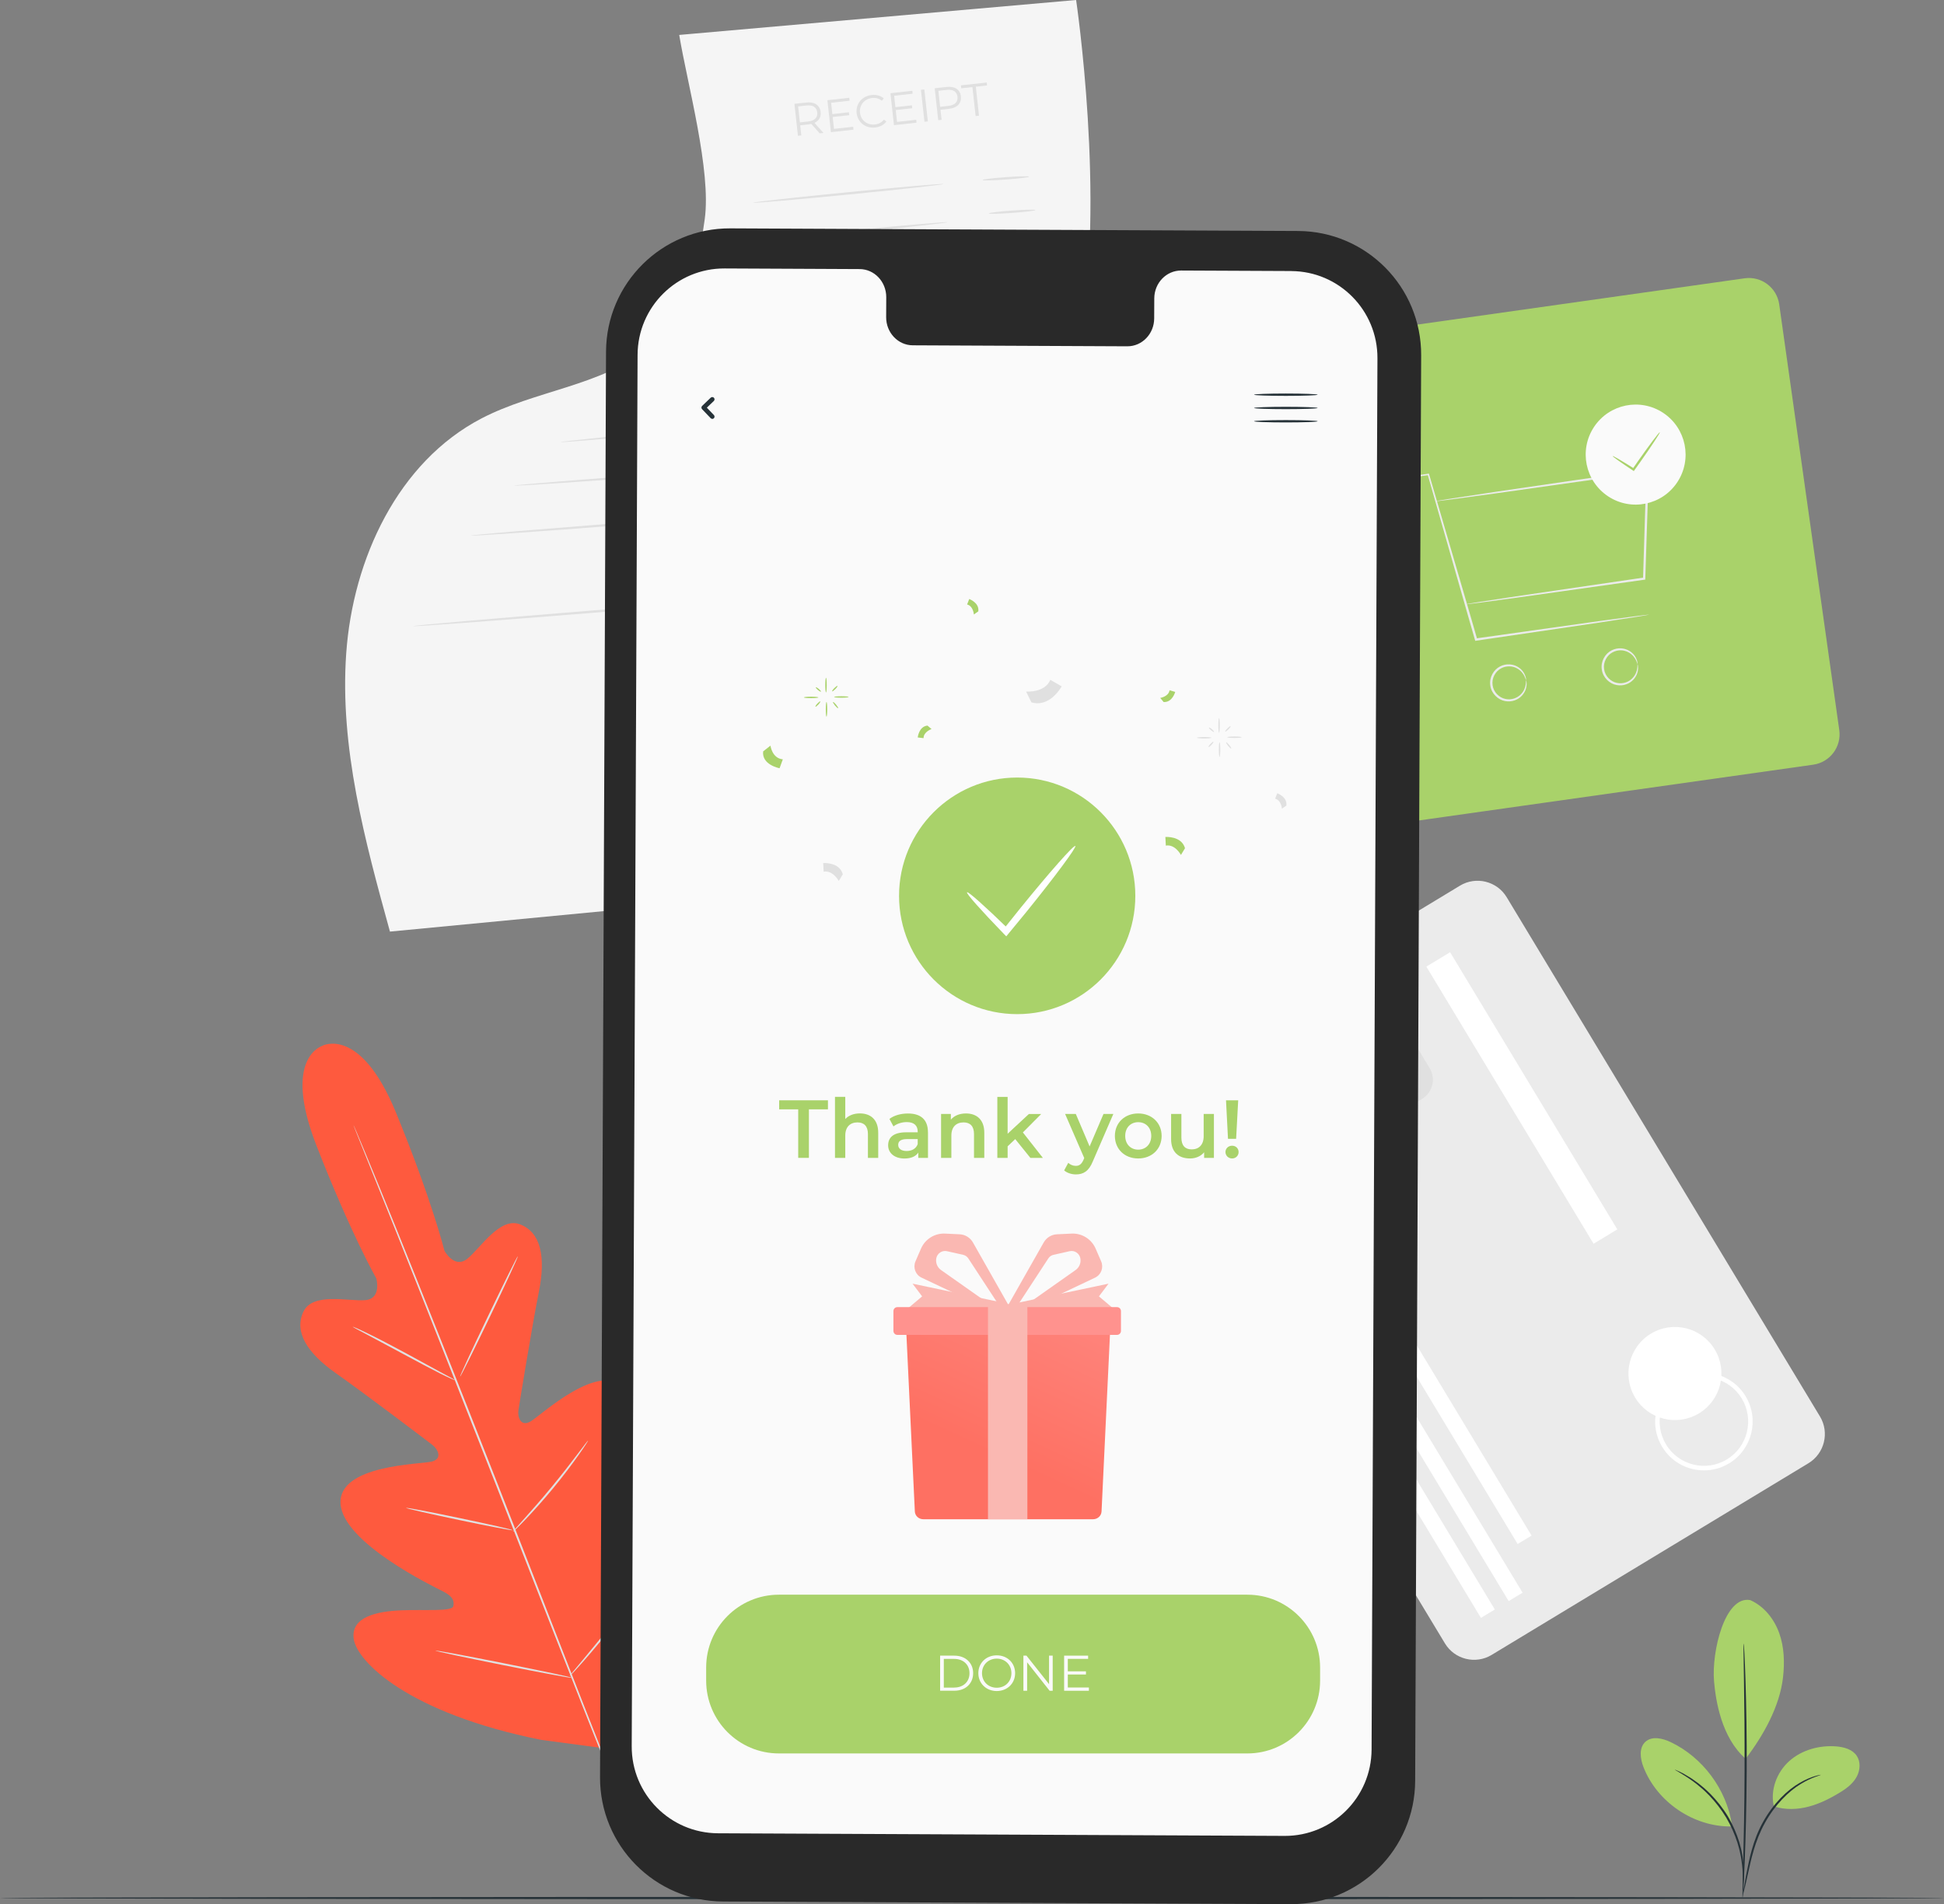 <svg width="541" height="530" viewBox="0 0 541 530" fill="none" xmlns="http://www.w3.org/2000/svg">
<rect x="0" y="0" width="541" height="530" fill="#808080" stroke="none"/>
<g clip-path="url(#clip0_14406_76791)">
<path d="M89.834 291.06C89.834 291.06 78.432 294.078 88.026 318.742C97.619 343.393 104.727 355.845 104.727 355.845C104.727 355.845 106.296 361.504 101.638 361.882C96.979 362.271 87.059 359.643 84.459 365.051C81.76 370.66 85.426 376.572 93.501 382.244C101.575 387.916 118.791 400.996 120.348 402.191C121.867 403.361 123.248 406.052 120.109 406.832C116.982 407.599 94.078 407.687 94.769 418.567C95.459 429.446 120.536 441.558 123.248 442.929C125.961 444.299 126.513 445.57 126.137 447.104C125.747 448.639 118.05 447.934 111.533 448.224C105.015 448.513 97.519 449.997 98.448 456.235C99.377 462.473 113.504 476.824 150.56 484.27L167.964 486.596L178.952 472.787C200.663 441.784 201.002 421.636 197.373 416.479C193.744 411.322 187.29 415.435 182.38 419.711C177.47 424 172.372 429.823 171.041 428.981C169.71 428.138 169.233 426.842 170.25 423.962C171.267 421.095 181.074 394.997 174.08 386.646C167.085 378.295 150.447 394.054 147.647 395.651C144.847 397.261 143.98 394.356 144.282 392.457C144.583 390.52 148.049 369.151 149.983 359.467C151.916 349.782 150.497 342.966 144.683 340.777C139.083 338.664 133.709 347.418 130.067 350.348C126.425 353.291 123.675 348.11 123.675 348.11C123.675 348.11 120.247 334.187 110.214 309.712C100.181 285.237 89.608 291.123 89.608 291.123" fill="#FE5A3E"/>
<path d="M168.455 490.797C161.159 472.787 148.715 440.577 137.89 412.97C127.066 385.376 117.246 360.398 110.039 342.362C106.435 333.357 103.509 326.075 101.475 321.006C100.47 318.503 99.692 316.541 99.152 315.195C98.9 314.541 98.7 314.038 98.561 313.674C98.436 313.334 98.373 313.145 98.373 313.145C98.373 313.145 98.461 313.309 98.612 313.648C98.762 314.001 98.976 314.504 99.252 315.145C99.817 316.491 100.621 318.428 101.676 320.918C103.773 325.936 106.749 333.206 110.39 342.211C117.686 360.221 127.568 385.174 138.38 412.769C149.204 440.375 161.586 472.611 168.794 490.646" fill="#E0E0E0"/>
<path d="M98.172 369.277C98.172 369.277 98.611 369.415 99.352 369.742C100.106 370.069 101.173 370.572 102.479 371.214C105.103 372.484 108.682 374.346 112.6 376.458C116.455 378.559 119.933 380.458 122.596 381.917C123.801 382.571 124.818 383.112 125.634 383.552C126.35 383.929 126.739 384.168 126.727 384.193C126.714 384.231 126.287 384.068 125.534 383.741C124.781 383.414 123.713 382.911 122.407 382.257C119.795 380.948 116.242 379.049 112.324 376.936C108.456 374.861 104.965 372.987 102.291 371.553C101.085 370.912 100.068 370.371 99.239 369.931C98.523 369.541 98.134 369.315 98.147 369.277H98.172Z" fill="#E0E0E0"/>
<path d="M128.033 383.187C127.895 383.124 131.386 375.566 135.831 366.309C140.276 357.052 143.981 349.594 144.119 349.657C144.257 349.72 140.766 357.278 136.321 366.535C131.876 375.792 128.171 383.25 128.033 383.187Z" fill="#E0E0E0"/>
<path d="M142.75 426.327C142.75 426.327 143.014 425.937 143.566 425.321C144.194 424.616 144.985 423.736 145.914 422.692C147.898 420.478 150.623 417.397 153.511 413.888C156.4 410.391 158.911 407.134 160.707 404.757C161.548 403.638 162.264 402.694 162.841 401.952C163.344 401.286 163.645 400.934 163.67 400.959C163.695 400.984 163.469 401.374 163.005 402.078C162.553 402.782 161.875 403.776 161.008 404.996C159.288 407.436 156.827 410.731 153.926 414.253C151.038 417.762 148.25 420.818 146.203 422.969C145.174 424.038 144.32 424.906 143.717 425.484C143.114 426.063 142.775 426.377 142.75 426.339V426.327Z" fill="#E0E0E0"/>
<path d="M112.964 419.699C112.964 419.699 113.391 419.711 114.157 419.837C115.024 420 116.103 420.189 117.359 420.415C120.059 420.931 123.788 421.673 127.895 422.541C132.001 423.396 135.718 424.214 138.392 424.817C139.636 425.119 140.703 425.371 141.557 425.572C142.298 425.761 142.712 425.887 142.699 425.924C142.687 425.962 142.273 425.912 141.507 425.786C140.64 425.622 139.56 425.434 138.304 425.207C135.605 424.692 131.875 423.95 127.769 423.082C123.663 422.227 119.946 421.409 117.271 420.805C116.028 420.504 114.961 420.252 114.107 420.051C113.366 419.862 112.952 419.736 112.964 419.699Z" fill="#E0E0E0"/>
<path d="M121.126 459.43C121.126 459.43 121.678 459.468 122.645 459.618C123.713 459.807 125.094 460.059 126.752 460.348C130.217 460.989 135.002 461.907 140.276 462.964C145.55 464.02 150.321 465.001 153.762 465.731C155.407 466.096 156.776 466.398 157.843 466.636C158.797 466.863 159.325 467.001 159.325 467.039C159.325 467.077 158.772 467.001 157.805 466.85C156.738 466.662 155.357 466.41 153.699 466.121C150.233 465.479 145.449 464.561 140.175 463.505C134.901 462.448 130.129 461.467 126.689 460.738C125.044 460.373 123.675 460.071 122.608 459.832C121.653 459.606 121.126 459.468 121.126 459.43Z" fill="#E0E0E0"/>
<path d="M158.459 466.599C158.459 466.599 158.785 466.108 159.463 465.291C160.204 464.398 161.171 463.253 162.326 461.857C164.737 458.952 168.065 454.927 171.594 450.387C175.135 445.846 178.236 441.646 180.459 438.602C181.526 437.13 182.418 435.923 183.096 434.992C183.724 434.137 184.088 433.684 184.113 433.697C184.138 433.722 183.837 434.225 183.272 435.106C182.694 435.999 181.853 437.269 180.773 438.828C178.626 441.948 175.574 446.186 172.021 450.726C168.479 455.279 165.102 459.279 162.615 462.121C161.372 463.542 160.342 464.674 159.614 465.442C158.898 466.209 158.484 466.624 158.446 466.599H158.459Z" fill="#E0E0E0"/>
<path d="M318.134 299.87L406.298 246.518C410.769 243.812 416.597 245.252 419.298 249.73L506.482 394.259C509.184 398.737 507.746 404.574 503.275 407.28L415.111 460.632C410.64 463.338 404.812 461.898 402.111 457.42L314.927 312.891C312.225 308.413 313.663 302.576 318.134 299.87Z" fill="#EBEBEB"/>
<path d="M472.815 393.4C466.699 397.098 458.738 395.135 455.046 389.01C451.355 382.885 453.314 374.911 459.429 371.214C465.544 367.516 473.505 369.478 477.197 375.603C480.889 381.728 478.93 389.702 472.815 393.4Z" fill="white"/>
<path d="M474.208 409.272C473.116 409.272 472.023 409.134 470.931 408.87C467.415 408.002 464.439 405.813 462.568 402.707C458.7 396.293 460.76 387.916 467.164 384.042C473.568 380.169 481.931 382.231 485.799 388.646C489.666 395.06 487.607 403.436 481.203 407.31C479.055 408.606 476.657 409.272 474.208 409.272ZM474.158 383.338C471.936 383.338 469.763 383.942 467.817 385.124C465.004 386.822 463.02 389.526 462.229 392.721C461.438 395.915 461.94 399.236 463.648 402.053C467.164 407.876 474.748 409.75 480.562 406.228C486.376 402.707 488.247 395.11 484.731 389.287C483.036 386.47 480.336 384.483 477.147 383.69C476.155 383.451 475.163 383.326 474.171 383.326L474.158 383.338Z" fill="white"/>
<path d="M356.272 296.355L347.369 301.75L346.816 300.832L354.916 295.94L353.648 293.839L354.464 293.349L356.285 296.367L356.272 296.355Z" fill="white"/>
<path d="M353.71 310.429L352.894 310.919L349.114 304.656L349.767 304.266L355.631 305.775C357.226 306.178 357.942 306.014 358.557 305.637C359.587 305.008 359.788 303.901 358.959 302.543C358.331 301.499 357.528 300.883 356.498 300.706L356.661 299.713C357.892 299.902 359.022 300.744 359.838 302.103C360.931 303.914 360.705 305.612 359.21 306.517C358.356 307.033 357.44 307.234 355.544 306.743L350.734 305.511L353.698 310.416L353.71 310.429Z" fill="white"/>
<path d="M360.905 318.906L359.825 317.12L357.489 318.541L356.937 317.623L359.285 316.201L356.246 311.171L356.912 310.768L365.664 311.925L366.279 312.944L357.778 311.862L360.114 315.736L362.173 314.491L362.713 315.384L360.654 316.629L361.734 318.415L360.917 318.906H360.905Z" fill="white"/>
<path d="M369.156 332.589L368.076 330.803L365.74 332.225L365.188 331.307L367.536 329.885L364.497 324.855L365.163 324.452L373.915 325.609L374.53 326.628L366.029 325.546L368.365 329.42L370.424 328.175L370.964 329.068L368.905 330.313L369.985 332.099L369.168 332.589H369.156Z" fill="white"/>
<path d="M374.141 340.211C372.621 341.129 370.801 340.79 369.482 338.601C368.703 337.318 368.415 335.822 368.703 334.715H369.695C369.444 335.658 369.62 336.941 370.323 338.086C371.24 339.608 372.458 339.96 373.538 339.306C374.681 338.614 374.969 337.469 373.601 335.193L372.458 333.294L377.205 331.042L380.156 335.922L379.339 336.413L376.878 332.338L373.852 333.747L374.543 334.891C376.162 337.583 375.723 339.243 374.141 340.199V340.211Z" fill="white"/>
<path d="M379.503 349.015C377.833 350.021 375.974 349.355 374.932 347.619C373.5 345.255 374.367 342.966 377.18 341.268C380.206 339.431 382.78 340.136 384.249 342.563C384.739 343.368 385.053 344.198 385.04 344.965L384.073 345.041C384.099 344.399 383.847 343.72 383.446 343.054C382.29 341.129 380.306 340.639 377.883 342.098C377.682 342.224 377.431 342.387 377.18 342.576C378.423 342.425 379.603 343.142 380.356 344.374C381.424 346.148 381.122 348.009 379.503 349.003V349.015ZM378.925 348.122C380.093 347.418 380.319 346.097 379.49 344.714C378.674 343.355 377.267 342.928 376.162 343.594C375.183 344.186 374.743 345.569 375.673 347.103C376.451 348.386 377.732 348.827 378.925 348.11V348.122Z" fill="white"/>
<path d="M386.76 361.29C385.266 362.196 383.471 361.806 382.177 359.643C381.399 358.36 381.097 356.851 381.386 355.744H382.378C382.127 356.687 382.315 357.983 383.018 359.14C383.91 360.624 385.09 361.014 386.195 360.347C387.263 359.706 387.514 358.523 386.509 356.863L386.12 356.222L386.798 355.819L391.382 356.423L388.632 351.858L389.448 351.367L392.913 357.102L392.261 357.492L387.564 356.888C388.619 358.863 388.192 360.423 386.76 361.29Z" fill="white"/>
<path d="M380.597 371.822L376.728 374.163L419.852 445.652L423.721 443.311L380.597 371.822Z" fill="white"/>
<path d="M383.096 355.933L379.227 358.274L422.351 429.763L426.22 427.422L383.096 355.933Z" fill="white"/>
<path d="M393.882 411.321L390.013 413.662L412.13 450.327L415.999 447.986L393.882 411.321Z" fill="white"/>
<path d="M386.21 277.988L397.86 297.301C399.639 300.25 398.695 304.084 395.75 305.866L384.046 312.949C381.101 314.731 377.273 313.785 375.494 310.835L363.844 291.523C362.065 288.574 363.009 284.74 365.954 282.958L377.658 275.875C380.603 274.093 384.431 275.039 386.21 277.988Z" fill="#E0E0E0"/>
<path d="M366.795 282.432L368.226 281.564L377.544 297.009C378.624 298.795 380.947 299.361 382.717 298.292C384.5 297.21 385.078 294.858 383.998 293.11L374.681 277.665L376.112 276.797L385.43 292.242C386.987 294.82 386.158 298.178 383.584 299.738C381.009 301.298 377.657 300.468 376.1 297.889L366.782 282.444L366.795 282.432Z" fill="#EBEBEB"/>
<path d="M383.893 298.563L382.452 299.433L388.839 310.042L390.28 309.172L383.893 298.563Z" fill="#EBEBEB"/>
<path d="M450.088 342.188L403.555 265.047L396.945 269.047L443.479 346.188L450.088 342.188Z" fill="white"/>
<path d="M189.023 9.722C191.233 23.154 198.001 47.554 196.117 61.037C194.234 74.519 190.843 88.769 180.132 97.146C166.935 107.472 148.852 108.729 133.997 116.464C110.716 128.601 98.209 155.604 96.351 181.815C94.492 208.038 101.537 233.972 108.519 259.303L239.05 246.801C239.05 246.801 227.523 195.21 235.208 178.557C242.905 161.905 292.255 136.814 300.43 94.266C307.788 55.968 299.475 0 299.475 0L189.01 9.722H189.023Z" fill="#F5F5F5"/>
<path d="M228.126 37.128L225.777 34.499C225.551 34.549 225.325 34.587 225.074 34.612L222.688 34.876L223.002 37.694L222.061 37.794L221.081 28.902L224.409 28.538C226.669 28.286 228.163 29.279 228.377 31.179C228.527 32.575 227.9 33.631 226.656 34.197L229.155 37.002L228.126 37.115V37.128ZM227.435 31.292C227.272 29.871 226.255 29.166 224.471 29.355L222.111 29.619L222.6 34.071L224.961 33.807C226.732 33.606 227.586 32.675 227.435 31.279V31.292Z" fill="#E0E0E0"/>
<path d="M237.431 35.279L237.519 36.096L231.24 36.788L230.261 27.896L236.351 27.217L236.439 28.034L231.29 28.6L231.642 31.757L236.238 31.254L236.326 32.059L231.73 32.562L232.094 35.87L237.431 35.279Z" fill="#E0E0E0"/>
<path d="M238.398 31.493C238.109 28.89 239.88 26.752 242.554 26.45C243.848 26.311 245.066 26.613 245.945 27.38L245.417 28.047C244.614 27.393 243.697 27.167 242.68 27.28C240.533 27.519 239.101 29.267 239.327 31.38C239.566 33.493 241.349 34.889 243.484 34.65C244.501 34.537 245.355 34.122 245.995 33.292L246.661 33.82C245.97 34.776 244.852 35.342 243.546 35.493C240.884 35.782 238.687 34.084 238.398 31.48V31.493Z" fill="#E0E0E0"/>
<path d="M254.973 33.329L255.061 34.147L248.782 34.839L247.803 25.947L253.893 25.267L253.981 26.085L248.832 26.651L249.184 29.82L253.78 29.317L253.868 30.122L249.272 30.625L249.636 33.933L254.973 33.342V33.329Z" fill="#E0E0E0"/>
<path d="M256.292 25.003L257.234 24.903L258.213 33.795L257.271 33.895L256.292 25.003Z" fill="#E0E0E0"/>
<path d="M267.404 26.852C267.618 28.751 266.375 30.034 264.114 30.286L261.728 30.55L262.042 33.355L261.101 33.455L260.121 24.563L263.449 24.198C265.709 23.947 267.203 24.94 267.417 26.84L267.404 26.852ZM266.462 26.953C266.299 25.532 265.282 24.827 263.499 25.016L261.138 25.28L261.628 29.732L263.989 29.468C265.759 29.267 266.613 28.349 266.462 26.953Z" fill="#E0E0E0"/>
<path d="M270.632 24.236L267.505 24.576L267.417 23.758L274.6 22.966L274.688 23.783L271.561 24.136L272.452 32.21L271.511 32.311L270.619 24.236H270.632Z" fill="#E0E0E0"/>
<path d="M262.596 51.214C262.608 51.39 250.767 52.711 236.138 54.145C221.496 55.578 209.63 56.597 209.605 56.421C209.592 56.245 221.433 54.924 236.075 53.49C250.704 52.057 262.583 51.038 262.608 51.214H262.596Z" fill="#E0E0E0"/>
<path d="M263.663 61.854C263.676 62.03 251.834 63.351 237.205 64.785C222.563 66.219 210.697 67.237 210.672 67.061C210.659 66.885 222.501 65.564 237.142 64.131C251.771 62.697 263.651 61.678 263.676 61.854H263.663Z" fill="#E0E0E0"/>
<path d="M261.44 73.476C261.453 73.652 249.612 74.972 234.983 76.406C220.341 77.84 208.474 78.859 208.449 78.683C208.437 78.506 220.278 77.186 234.92 75.752C249.549 74.318 261.428 73.299 261.453 73.476H261.44Z" fill="#E0E0E0"/>
<path d="M255.388 86.116C255.4 86.292 243.559 87.612 228.93 89.046C214.288 90.48 202.422 91.499 202.396 91.323C202.384 91.146 214.225 89.826 228.867 88.392C243.496 86.958 255.375 85.939 255.4 86.116H255.388Z" fill="#E0E0E0"/>
<path d="M244.262 99.938C244.274 100.114 232.433 101.434 217.804 102.868C203.162 104.302 191.296 105.321 191.271 105.145C191.245 104.969 203.099 103.648 217.741 102.214C232.37 100.78 244.249 99.762 244.274 99.938H244.262Z" fill="#E0E0E0"/>
<path d="M286.429 49.177C286.442 49.353 283.541 49.717 279.937 49.969C276.346 50.233 273.42 50.296 273.407 50.107C273.395 49.931 276.295 49.566 279.899 49.315C283.491 49.051 286.416 48.988 286.429 49.177Z" fill="#E0E0E0"/>
<path d="M288.161 58.471C288.174 58.647 285.273 59.012 281.669 59.263C278.078 59.528 275.152 59.59 275.14 59.402C275.127 59.226 278.028 58.861 281.632 58.609C285.223 58.345 288.149 58.282 288.161 58.471Z" fill="#E0E0E0"/>
<path d="M288.061 71.929C288.061 72.105 285.161 72.444 281.557 72.696C277.965 72.947 275.002 73.01 275.039 72.859C274.964 72.645 277.915 72.293 281.519 72.042C285.123 71.79 288.049 71.74 288.061 71.929Z" fill="#E0E0E0"/>
<path d="M286.115 83.751C286.115 83.927 283.214 84.267 279.61 84.518C276.019 84.77 273.056 84.833 273.093 84.682C273.018 84.468 275.969 84.116 279.573 83.864C283.177 83.613 286.102 83.562 286.115 83.751Z" fill="#E0E0E0"/>
<path d="M278.882 96.278C278.882 96.454 275.981 96.794 272.377 97.045C268.786 97.297 265.822 97.359 265.86 97.209C265.784 96.995 268.735 96.643 272.339 96.391C275.943 96.139 278.869 96.089 278.882 96.278Z" fill="#E0E0E0"/>
<path d="M235.661 115.634C235.673 115.81 217.854 117.621 195.854 119.671C173.842 121.721 155.998 123.231 155.985 123.055C155.973 122.878 173.791 121.067 195.804 119.017C217.804 116.967 235.661 115.458 235.673 115.634H235.661Z" fill="#E0E0E0"/>
<path d="M229.294 128.576C229.294 128.576 228.992 128.639 228.427 128.714C227.787 128.777 226.958 128.865 225.916 128.966C223.656 129.167 220.529 129.444 216.686 129.783C208.826 130.412 198.089 131.28 186.223 132.236C174.319 133.154 163.544 133.946 155.734 134.462C151.891 134.701 148.752 134.902 146.492 135.041C145.399 135.091 144.558 135.141 143.968 135.154C143.39 135.154 143.089 135.154 143.089 135.141C143.089 135.116 143.39 135.078 143.968 135.028C144.608 134.965 145.437 134.89 146.479 134.789C148.74 134.6 151.866 134.336 155.709 134.009C163.57 133.38 174.319 132.525 186.185 131.582C198.052 130.701 208.8 129.909 216.661 129.318C220.504 129.066 223.643 128.853 225.903 128.702C226.946 128.651 227.774 128.601 228.415 128.563C228.992 128.538 229.294 128.538 229.294 128.563V128.576Z" fill="#E0E0E0"/>
<path d="M215.519 142.31C215.657 142.398 214.388 142.549 212.279 142.788C210.144 143.014 207.055 143.316 203.225 143.656C195.578 144.335 185.017 145.215 173.339 146.134C161.661 147.052 151.088 147.832 143.428 148.36C139.661 148.611 136.572 148.813 134.362 148.951C133.345 149.001 132.528 149.052 131.888 149.077C131.323 149.102 131.021 149.102 131.021 149.077C131.021 149.052 131.31 149.014 131.875 148.951C132.503 148.888 133.319 148.8 134.337 148.699C136.547 148.498 139.623 148.234 143.39 147.894C151.113 147.266 161.648 146.423 173.289 145.48C184.929 144.587 195.465 143.782 203.187 143.203C210.169 142.7 213.899 142.436 215.519 142.323V142.31Z" fill="#E0E0E0"/>
<path d="M266.174 114.653C266.174 114.829 263.273 115.169 259.669 115.42C256.078 115.672 253.114 115.735 253.152 115.584C253.076 115.37 256.027 115.018 259.631 114.766C263.235 114.515 266.161 114.464 266.174 114.653Z" fill="#E0E0E0"/>
<path d="M255.375 124.551C255.375 124.727 252.474 125.067 248.87 125.318C245.279 125.57 242.315 125.633 242.353 125.482C242.278 125.268 245.229 124.916 248.832 124.664C252.436 124.413 255.362 124.363 255.375 124.551Z" fill="#E0E0E0"/>
<path d="M241.386 140.235C241.386 140.411 238.486 140.751 234.882 141.002C231.291 141.254 228.327 141.317 228.365 141.166C228.289 140.952 231.24 140.6 234.844 140.348C238.448 140.097 241.374 140.046 241.386 140.235Z" fill="#E0E0E0"/>
<path d="M213.723 166.307C213.735 166.483 191.635 168.42 164.361 170.621C137.074 172.822 114.961 174.47 114.936 174.281C114.923 174.105 137.024 172.168 164.298 169.967C191.572 167.766 213.698 166.119 213.71 166.307H213.723Z" fill="#E0E0E0"/>
<path d="M206.414 192.505C206.427 192.682 199.194 193.361 190.253 194.015C181.313 194.669 174.055 195.046 174.042 194.87C174.029 194.694 181.262 194.015 190.203 193.361C199.144 192.707 206.402 192.329 206.414 192.505Z" fill="#E0E0E0"/>
<path d="M541 528.302C541 528.478 419.886 528.629 270.519 528.629C121.152 528.629 0.013 528.478 0.013 528.302C0.013 528.126 121.101 527.975 270.519 527.975C419.937 527.975 541 528.126 541 528.302Z" fill="#263238"/>
<path d="M485.51 77.463L359.88 95.237C355.217 95.896 351.971 100.217 352.63 104.887L369.338 223.357C369.996 228.027 374.31 231.278 378.973 230.619L504.603 212.845C509.266 212.185 512.512 207.864 511.853 203.194L495.145 84.724C494.487 80.054 490.173 76.803 485.51 77.463Z" fill="#A9D26A"/>
<path d="M458.989 171.061C458.989 171.061 458.663 171.149 458.035 171.263C457.357 171.376 456.44 171.527 455.285 171.715C452.823 172.093 449.37 172.621 445.088 173.288C436.374 174.57 424.356 176.331 410.82 178.331L410.543 178.369L410.468 178.092C409.953 176.319 409.413 174.432 408.861 172.52C404.202 156.195 400.033 141.618 397.308 132.098L397.534 132.248C393.667 132.764 390.578 133.179 388.393 133.468C387.376 133.594 386.559 133.695 385.957 133.77C385.404 133.833 385.115 133.858 385.115 133.833C385.115 133.808 385.391 133.758 385.944 133.657C386.547 133.556 387.35 133.418 388.368 133.255C390.552 132.915 393.629 132.437 397.484 131.846L397.66 131.821L397.71 131.997C400.485 141.505 404.73 156.057 409.489 172.357C410.041 174.269 410.581 176.155 411.096 177.929L410.732 177.702C424.268 175.79 436.311 174.105 445.025 172.873C449.32 172.294 452.786 171.829 455.247 171.502C456.402 171.363 457.331 171.25 458.01 171.162C458.637 171.087 458.976 171.061 458.976 171.087L458.989 171.061Z" fill="#EBEBEB"/>
<path d="M407.944 168.194C407.944 168.194 408.019 168.169 408.183 168.131C408.371 168.093 408.61 168.056 408.886 168.005C409.551 167.892 410.468 167.741 411.636 167.552C414.084 167.175 417.575 166.647 421.945 165.98C430.798 164.672 443.179 162.849 457.507 160.748L457.243 161.05C457.432 154.9 457.645 148.247 457.859 141.367C457.972 137.833 458.085 134.349 458.198 131.029L458.562 131.356C441.911 133.707 427.207 135.783 416.608 137.279C411.372 137.996 407.14 138.562 404.177 138.965C402.758 139.141 401.64 139.292 400.824 139.392C400.472 139.43 400.184 139.468 399.958 139.493C399.757 139.505 399.656 139.518 399.656 139.493C399.656 139.493 399.757 139.455 399.945 139.417C400.171 139.38 400.46 139.329 400.812 139.267C401.615 139.141 402.733 138.952 404.152 138.726C407.115 138.273 411.322 137.631 416.558 136.839C427.144 135.292 441.836 133.129 458.474 130.701L458.851 130.651V131.041C458.738 134.361 458.625 137.833 458.512 141.379C458.286 148.259 458.072 154.912 457.871 161.063V161.327L457.608 161.365C443.267 163.377 430.873 165.125 422.008 166.37C417.638 166.961 414.135 167.427 411.673 167.766C410.506 167.917 409.576 168.03 408.911 168.106C408.622 168.131 408.383 168.156 408.195 168.181C408.032 168.194 407.957 168.194 407.944 168.181V168.194Z" fill="#EBEBEB"/>
<path d="M424.708 189.374C424.708 189.374 424.583 188.959 424.269 188.267C423.955 187.588 423.314 186.644 422.134 186.016C420.991 185.387 419.258 185.198 417.726 186.041C416.207 186.833 415.077 188.732 415.378 190.719C415.642 192.707 417.262 194.216 418.944 194.543C420.64 194.92 422.259 194.254 423.176 193.323C424.13 192.392 424.482 191.298 424.583 190.556C424.696 189.801 424.633 189.374 424.696 189.374C424.721 189.374 424.871 189.789 424.846 190.594C424.809 191.373 424.52 192.581 423.515 193.65C422.548 194.719 420.765 195.524 418.831 195.134C416.923 194.794 415.039 193.084 414.738 190.808C414.386 188.531 415.705 186.368 417.45 185.5C419.196 184.582 421.142 184.859 422.36 185.601C423.628 186.343 424.243 187.424 424.495 188.166C424.746 188.921 424.721 189.374 424.696 189.374H424.708Z" fill="#EBEBEB"/>
<path d="M455.736 184.909C455.736 184.909 455.611 184.494 455.297 183.802C454.983 183.123 454.343 182.18 453.162 181.551C452.02 180.922 450.287 180.733 448.755 181.576C447.235 182.368 446.105 184.267 446.406 186.255C446.67 188.242 448.29 189.751 449.973 190.078C451.668 190.455 453.288 189.789 454.204 188.858C455.159 187.927 455.51 186.833 455.611 186.091C455.724 185.337 455.661 184.909 455.724 184.909C455.749 184.909 455.9 185.324 455.875 186.129C455.837 186.909 455.548 188.116 454.544 189.185C453.577 190.254 451.793 191.059 449.86 190.669C447.951 190.33 446.067 188.619 445.766 186.343C445.414 184.066 446.733 181.903 448.478 181.035C450.224 180.117 452.17 180.394 453.388 181.136C454.657 181.878 455.272 182.959 455.523 183.701C455.774 184.456 455.749 184.909 455.724 184.909H455.736Z" fill="#EBEBEB"/>
<path d="M466.782 134.214C471.017 127.8 469.259 119.162 462.856 114.921C456.452 110.679 447.828 112.439 443.593 118.853C439.358 125.266 441.116 133.904 447.519 138.146C453.923 142.388 462.547 140.627 466.782 134.214Z" fill="#FAFAFA"/>
<path d="M461.915 120.313C461.99 120.363 461.425 121.306 460.446 122.79C459.479 124.275 458.098 126.299 456.528 128.513C455.95 129.331 455.385 130.123 454.858 130.865L454.682 131.117L454.431 130.953C451.078 128.739 448.717 127.067 448.793 126.941C448.868 126.815 451.38 128.287 454.77 130.425L454.343 130.513C454.87 129.771 455.423 128.966 455.988 128.148C457.545 125.935 458.989 123.96 460.057 122.539C461.124 121.118 461.827 120.275 461.902 120.325L461.915 120.313Z" fill="#A9D26A"/>
<path d="M359.247 530L201.241 529.271C182.242 529.182 166.897 513.688 166.985 494.646L168.655 97.888C168.73 78.846 184.213 63.477 203.237 63.565L361.244 64.294C380.243 64.382 395.588 79.877 395.5 98.919L393.83 495.677C393.754 514.719 378.271 530.088 359.247 530Z" fill="#292929"/>
<path d="M359.336 75.438L328.697 75.299C324.591 75.287 321.238 78.758 321.226 83.059L321.2 88.631C321.188 92.932 317.835 96.404 313.729 96.391L254.02 96.114C249.913 96.102 246.598 92.593 246.611 88.291L246.636 82.72C246.649 78.418 243.333 74.909 239.227 74.897L228.453 74.846L201.644 74.721C188.333 74.658 177.484 85.424 177.433 98.768L175.801 486.03C175.738 499.362 186.487 510.216 199.798 510.279L357.491 511.008C370.801 511.071 381.651 500.305 381.701 486.961L383.333 99.699C383.383 86.367 372.647 75.513 359.336 75.45V75.438Z" fill="#FAFAFA"/>
<path d="M198.227 116.59C198.064 116.59 197.901 116.527 197.775 116.401L195.377 113.886C195.264 113.76 195.201 113.609 195.201 113.433C195.201 113.27 195.277 113.106 195.39 112.993L197.788 110.691C198.039 110.452 198.441 110.465 198.68 110.716C198.918 110.968 198.906 111.37 198.654 111.609L196.708 113.471L198.68 115.533C198.918 115.785 198.906 116.187 198.654 116.426C198.529 116.54 198.378 116.603 198.215 116.603L198.227 116.59Z" fill="#263238"/>
<path d="M347.13 443.872H216.762C205.582 443.872 196.52 452.949 196.52 464.146V467.781C196.52 478.978 205.582 488.055 216.762 488.055H347.13C358.31 488.055 367.372 478.978 367.372 467.781V464.146C367.372 452.949 358.31 443.872 347.13 443.872Z" fill="#A9D26A"/>
<path d="M261.628 460.838H265.596C268.71 460.838 270.82 462.851 270.82 465.718C270.82 468.586 268.723 470.598 265.596 470.598H261.628V460.826V460.838ZM265.546 469.718C268.133 469.718 269.803 468.07 269.803 465.731C269.803 463.392 268.133 461.744 265.546 461.744H262.658V469.73H265.546V469.718Z" fill="#FAFAFA"/>
<path d="M272.265 465.718C272.265 462.876 274.437 460.75 277.388 460.75C280.339 460.75 282.499 462.863 282.499 465.718C282.499 468.573 280.314 470.686 277.388 470.686C274.462 470.686 272.265 468.561 272.265 465.718ZM281.469 465.718C281.469 463.392 279.724 461.669 277.388 461.669C275.052 461.669 273.282 463.379 273.282 465.718C273.282 468.058 275.04 469.768 277.388 469.768C279.736 469.768 281.469 468.058 281.469 465.718Z" fill="#FAFAFA"/>
<path d="M292.958 460.838V470.611H292.104L285.838 462.687V470.611H284.809V460.838H285.662L291.941 468.762V460.838H292.958Z" fill="#FAFAFA"/>
<path d="M303.03 469.718V470.611H296.136V460.838H302.816V461.731H297.165V465.203H302.213V466.083H297.165V469.705H303.03V469.718Z" fill="#FAFAFA"/>
<path d="M222.136 308.777H216.837V306.262H230.411V308.777H225.112V322.285H222.136V308.777Z" fill="#A9D26A"/>
<path d="M244.4 315.28V322.285H241.537V315.644C241.537 313.468 240.457 312.412 238.636 312.412C236.602 312.412 235.233 313.644 235.233 316.097V322.285H232.37V305.293H235.233V311.469C236.175 310.462 237.606 309.909 239.302 309.909C242.227 309.909 244.4 311.582 244.4 315.267V315.28Z" fill="#A9D26A"/>
<path d="M258.251 315.129V322.298H255.551V320.814C254.861 321.87 253.542 322.461 251.709 322.461C248.921 322.461 247.163 320.927 247.163 318.801C247.163 316.676 248.532 315.166 252.236 315.166H255.388V314.978C255.388 313.305 254.383 312.324 252.349 312.324C250.98 312.324 249.561 312.777 248.645 313.531L247.527 311.444C248.833 310.437 250.729 309.934 252.688 309.934C256.204 309.934 258.238 311.607 258.238 315.129H258.251ZM255.388 318.474V317.053H252.437C250.491 317.053 249.963 317.782 249.963 318.675C249.963 319.707 250.83 320.373 252.299 320.373C253.768 320.373 254.911 319.732 255.388 318.474Z" fill="#A9D26A"/>
<path d="M273.922 315.279V322.285H271.059V315.644C271.059 313.468 269.979 312.412 268.159 312.412C266.124 312.412 264.756 313.644 264.756 316.097V322.285H261.893V310.06H264.617V311.645C265.559 310.525 267.041 309.922 268.824 309.922C271.75 309.922 273.922 311.594 273.922 315.279Z" fill="#A9D26A"/>
<path d="M282.536 317.053L280.414 319.065V322.298H277.551V305.306H280.414V315.569L286.328 310.073H289.756L284.658 315.204L290.234 322.298H286.755L282.523 317.053H282.536Z" fill="#A9D26A"/>
<path d="M309.835 310.06L304.121 323.266C303.004 326.033 301.447 326.888 299.412 326.888C298.207 326.888 296.926 326.473 296.147 325.769L297.29 323.668C297.843 324.197 298.621 324.511 299.387 324.511C300.392 324.511 300.982 324.033 301.534 322.813L301.735 322.335L296.411 310.06H299.387L303.23 319.103L307.097 310.06H309.835Z" fill="#A9D26A"/>
<path d="M310.263 316.172C310.263 312.513 313 309.922 316.755 309.922C320.509 309.922 323.272 312.513 323.272 316.172C323.272 319.832 320.547 322.448 316.755 322.448C312.962 322.448 310.263 319.832 310.263 316.172ZM320.384 316.172C320.384 313.833 318.827 312.349 316.755 312.349C314.683 312.349 313.138 313.833 313.138 316.172C313.138 318.512 314.695 319.996 316.755 319.996C318.814 319.996 320.384 318.512 320.384 316.172Z" fill="#A9D26A"/>
<path d="M337.825 310.06V322.285H335.1V320.725C334.183 321.845 332.752 322.449 331.17 322.449C328.043 322.449 325.908 320.725 325.908 317.04V310.06H328.771V316.65C328.771 318.877 329.826 319.921 331.634 319.921C333.618 319.921 334.974 318.688 334.974 316.235V310.06H337.838H337.825Z" fill="#A9D26A"/>
<path d="M341.039 320.663C341.039 319.682 341.818 318.902 342.885 318.902C343.952 318.902 344.693 319.682 344.693 320.663C344.693 321.644 343.94 322.448 342.885 322.448C341.83 322.448 341.039 321.644 341.039 320.663ZM341.202 306.262H344.58L344.003 316.977H341.742L341.19 306.262H341.202Z" fill="#A9D26A"/>
<path d="M283.076 282.277C301.232 282.277 315.95 267.535 315.95 249.35C315.95 231.165 301.232 216.423 283.076 216.423C264.92 216.423 250.201 231.165 250.201 249.35C250.201 267.535 264.92 282.277 283.076 282.277Z" fill="#A9D26A"/>
<path d="M299.262 235.453C299.677 235.792 293.536 244.068 285.55 253.928C283.842 256.004 282.21 257.991 280.703 259.814L280.037 260.619L279.322 259.89C273.081 253.45 268.811 248.659 269.113 248.357C269.414 248.055 274.186 252.318 280.628 258.582L279.259 258.657C280.741 256.808 282.335 254.796 284.018 252.708C292.017 242.848 298.835 235.126 299.262 235.478V235.453Z" fill="white"/>
<path d="M329.777 236.081C328.797 232.623 324.314 232.962 324.314 232.962L324.44 235.364C327.039 234.912 328.647 237.968 328.647 237.968L329.777 236.094V236.081Z" fill="#A9D26A"/>
<path d="M234.555 243.338C233.576 239.88 229.093 240.219 229.093 240.219L229.218 242.621C231.818 242.169 233.425 245.212 233.425 245.212L234.555 243.338Z" fill="#E0E0E0"/>
<path d="M287.006 195.482C292.218 197.067 295.457 191.043 295.457 191.043L292.293 189.232C290.748 192.917 285.55 192.489 285.55 192.489L287.019 195.47L287.006 195.482Z" fill="#E0E0E0"/>
<path d="M258.112 201.96C255.688 202.211 255.399 205.267 255.399 205.267L257.019 205.456C257.019 203.67 259.242 202.928 259.242 202.928L258.112 201.96Z" fill="#A9D26A"/>
<path d="M357.979 224.234C358.331 221.819 355.455 220.788 355.455 220.788L354.865 222.309C356.598 222.75 356.749 225.089 356.749 225.089L357.967 224.234H357.979Z" fill="#E0E0E0"/>
<path d="M272.252 170.177C272.603 167.762 269.728 166.731 269.728 166.731L269.138 168.253C270.871 168.693 271.021 171.032 271.021 171.032L272.239 170.177H272.252Z" fill="#A9D26A"/>
<path d="M212.379 209.129C211.939 212.914 216.95 213.832 216.95 213.832L217.854 211.355C214.853 211.078 214.413 207.544 214.413 207.544L212.379 209.141V209.129Z" fill="#A9D26A"/>
<path d="M323.836 195.407C326.272 195.545 327.051 192.59 327.051 192.59L325.481 192.137C325.192 193.91 322.882 194.262 322.882 194.262L323.836 195.407Z" fill="#A9D26A"/>
<path d="M337.122 205.343C337.122 205.456 336.218 205.544 335.113 205.544C334.008 205.544 333.104 205.456 333.104 205.343C333.104 205.23 334.008 205.142 335.113 205.142C336.218 205.142 337.122 205.23 337.122 205.343Z" fill="#E0E0E0"/>
<path d="M339.258 199.872C339.371 199.872 339.458 200.79 339.458 201.909C339.458 203.029 339.371 203.947 339.258 203.947C339.145 203.947 339.057 203.029 339.057 201.909C339.057 200.79 339.145 199.872 339.258 199.872Z" fill="#E0E0E0"/>
<path d="M341.529 205.205C341.529 205.091 342.433 205.003 343.538 205.003C344.643 205.003 345.548 205.091 345.548 205.205C345.548 205.318 344.643 205.406 343.538 205.406C342.433 205.406 341.529 205.318 341.529 205.205Z" fill="#E0E0E0"/>
<path d="M339.395 210.676C339.282 210.676 339.194 209.757 339.194 208.638C339.194 207.519 339.282 206.601 339.395 206.601C339.508 206.601 339.596 207.519 339.596 208.638C339.596 209.757 339.508 210.676 339.395 210.676Z" fill="#E0E0E0"/>
<path d="M342.647 208.336C342.559 208.412 342.182 208.085 341.781 207.607C341.391 207.129 341.14 206.689 341.215 206.626C341.303 206.55 341.68 206.877 342.082 207.355C342.471 207.833 342.722 208.273 342.647 208.336Z" fill="#E0E0E0"/>
<path d="M342.458 202.123C342.534 202.199 342.27 202.601 341.856 203.016C341.441 203.431 341.052 203.708 340.977 203.632C340.901 203.557 341.165 203.154 341.579 202.739C341.994 202.324 342.383 202.048 342.458 202.123Z" fill="#E0E0E0"/>
<path d="M337.85 203.708C337.775 203.796 337.41 203.595 337.021 203.268C336.632 202.941 336.368 202.614 336.444 202.526C336.519 202.438 336.883 202.639 337.272 202.966C337.662 203.293 337.925 203.62 337.85 203.708Z" fill="#E0E0E0"/>
<path d="M337.674 206.45C337.75 206.525 337.524 206.915 337.147 207.318C336.77 207.72 336.406 207.997 336.331 207.921C336.255 207.846 336.482 207.456 336.858 207.053C337.235 206.651 337.599 206.374 337.674 206.45Z" fill="#E0E0E0"/>
<path d="M227.737 194.124C227.737 194.237 226.833 194.325 225.728 194.325C224.623 194.325 223.719 194.237 223.719 194.124C223.719 194.011 224.623 193.923 225.728 193.923C226.833 193.923 227.737 194.011 227.737 194.124Z" fill="#A9D26A"/>
<path d="M229.871 188.653C229.984 188.653 230.072 189.571 230.072 190.691C230.072 191.81 229.984 192.728 229.871 192.728C229.758 192.728 229.67 191.81 229.67 190.691C229.67 189.571 229.758 188.653 229.871 188.653Z" fill="#A9D26A"/>
<path d="M232.132 193.998C232.132 193.885 233.036 193.797 234.141 193.797C235.246 193.797 236.15 193.885 236.15 193.998C236.15 194.111 235.246 194.2 234.141 194.2C233.036 194.2 232.132 194.111 232.132 193.998Z" fill="#A9D26A"/>
<path d="M230.01 199.469C229.896 199.469 229.809 198.551 229.809 197.432C229.809 196.313 229.896 195.394 230.01 195.394C230.123 195.394 230.21 196.313 230.21 197.432C230.21 198.551 230.123 199.469 230.01 199.469Z" fill="#A9D26A"/>
<path d="M233.25 197.117C233.162 197.193 232.785 196.866 232.383 196.388C231.994 195.91 231.743 195.47 231.818 195.407C231.906 195.331 232.283 195.658 232.684 196.136C233.074 196.614 233.325 197.055 233.25 197.117Z" fill="#A9D26A"/>
<path d="M233.061 190.917C233.136 190.992 232.873 191.395 232.458 191.81C232.044 192.225 231.655 192.502 231.579 192.426C231.504 192.351 231.768 191.948 232.182 191.533C232.596 191.118 232.986 190.841 233.061 190.917Z" fill="#A9D26A"/>
<path d="M228.452 192.502C228.377 192.59 228.013 192.388 227.624 192.061C227.234 191.734 226.971 191.407 227.046 191.319C227.121 191.231 227.486 191.433 227.875 191.76C228.264 192.087 228.528 192.414 228.452 192.502Z" fill="#A9D26A"/>
<path d="M228.277 195.231C228.352 195.306 228.126 195.696 227.75 196.099C227.373 196.501 227.009 196.778 226.933 196.702C226.858 196.627 227.084 196.237 227.461 195.835C227.837 195.432 228.202 195.155 228.277 195.231Z" fill="#A9D26A"/>
<path d="M366.706 109.861C366.706 110.037 362.738 110.188 357.841 110.188C352.944 110.188 348.976 110.037 348.976 109.861C348.976 109.685 352.944 109.534 357.841 109.534C362.738 109.534 366.706 109.685 366.706 109.861Z" fill="#263238"/>
<path d="M366.706 113.559C366.706 113.735 362.738 113.886 357.841 113.886C352.944 113.886 348.976 113.735 348.976 113.559C348.976 113.383 352.944 113.232 357.841 113.232C362.738 113.232 366.706 113.383 366.706 113.559Z" fill="#263238"/>
<path d="M366.706 117.257C366.706 117.433 362.738 117.584 357.841 117.584C352.944 117.584 348.976 117.433 348.976 117.257C348.976 117.08 352.944 116.93 357.841 116.93C362.738 116.93 366.706 117.08 366.706 117.257Z" fill="#263238"/>
<path d="M487.054 445.368C490.884 447.041 493.71 450.588 495.129 454.525C496.548 458.461 496.673 462.763 496.196 466.926C495.279 474.975 490.721 483.1 485.799 489.539C479.03 483.628 477.473 473.302 477.009 468.02C476.28 459.669 480.022 444.123 487.042 445.368" fill="#A9D26A"/>
<path d="M493.659 502.821C492.579 498.268 494.463 493.275 497.954 490.168C501.445 487.062 506.317 485.741 510.963 486.093C513.11 486.257 515.446 486.886 516.677 488.659C517.832 490.319 517.694 492.633 516.765 494.432C515.835 496.218 514.215 497.564 512.495 498.633C506.631 502.318 500.277 504.808 493.647 502.808" fill="#A9D26A"/>
<path d="M484.982 527.51C484.982 527.51 485.033 526.919 485.221 525.862C485.434 524.705 485.711 523.196 486.037 521.397C486.791 517.662 487.745 512.304 490.646 507.122C493.509 501.94 497.502 498.13 500.88 496.23C502.55 495.262 504.019 494.683 505.049 494.382C505.564 494.206 505.978 494.143 506.254 494.08C506.531 494.017 506.681 494.004 506.681 494.017C506.731 494.143 504.333 494.583 501.093 496.583C497.841 498.532 493.973 502.305 491.161 507.399C488.323 512.48 487.293 517.762 486.452 521.473C486.037 523.347 485.711 524.869 485.447 525.912C485.183 526.956 485.02 527.522 484.982 527.522V527.51Z" fill="#263238"/>
<path d="M485.246 457.455C485.246 457.455 485.296 457.707 485.334 458.172C485.372 458.713 485.41 459.392 485.46 460.247C485.56 462.046 485.661 464.662 485.761 467.882C485.975 474.334 486.138 483.251 486.088 493.099C486.037 502.947 485.799 511.864 485.535 518.316C485.41 521.536 485.271 524.152 485.158 525.95C485.096 526.805 485.058 527.485 485.02 528.025C484.983 528.503 485.045 528.025 485.02 528.025C485.108 527.308 484.907 528.491 484.907 528.025C484.907 527.485 484.92 526.805 484.932 525.95C484.983 524.076 485.045 521.485 485.121 518.316C485.284 511.864 485.46 502.959 485.497 493.111C485.535 483.276 485.435 474.359 485.334 467.907C485.284 464.737 485.246 462.146 485.221 460.272C485.221 459.417 485.221 458.725 485.209 458.197C485.209 457.719 485.221 457.468 485.246 457.468V457.455Z" fill="#263238"/>
<path d="M481.956 507.726C480.411 497.991 473.857 489.175 464.979 484.924C462.718 483.842 459.767 483.125 457.909 484.81C456.051 486.496 456.465 489.527 457.369 491.866C461.161 501.613 471.345 508.506 481.793 508.38" fill="#A9D26A"/>
<path d="M466.084 492.558C466.084 492.558 466.611 492.747 467.515 493.187C467.968 493.401 468.533 493.677 469.135 494.055C469.738 494.432 470.479 494.809 471.207 495.35C471.948 495.878 472.764 496.432 473.568 497.136C474.409 497.79 475.226 498.582 476.079 499.425C477.75 501.148 479.42 503.198 480.864 505.575C482.27 507.965 483.3 510.417 484.016 512.706C484.342 513.864 484.643 514.958 484.807 516.014C485.033 517.058 485.121 518.052 485.209 518.945C485.334 519.838 485.296 520.668 485.322 521.385C485.359 522.102 485.309 522.718 485.271 523.221C485.196 524.227 485.133 524.781 485.096 524.781C484.957 524.781 485.196 522.542 484.794 518.982C484.681 518.089 484.568 517.121 484.33 516.102C484.154 515.071 483.827 513.989 483.501 512.857C482.772 510.619 481.755 508.216 480.361 505.865C478.955 503.538 477.323 501.5 475.703 499.79C474.874 498.947 474.083 498.155 473.267 497.501C472.488 496.796 471.697 496.218 470.981 495.69C468.068 493.602 466.034 492.671 466.097 492.558H466.084Z" fill="#263238"/>
<path d="M279.468 362.671L253.955 357.3L256.624 360.837L251.808 364.898L279.989 367.551L279.468 362.671Z" fill="#FAB8B2"/>
<path d="M282.981 362.671L308.493 357.3L305.825 360.837L310.641 364.898L282.46 367.551L282.981 362.671Z" fill="#FAB8B2"/>
<path d="M261.638 348.61C262.198 348.24 262.883 348.114 263.537 348.26L268.032 349.266C268.623 349.398 269.14 349.757 269.473 350.266L278.912 364.702L280.572 363.129L270.764 345.834C270.002 344.489 268.61 343.631 267.073 343.557L263.002 343.363C260.121 343.226 257.454 344.895 256.302 347.555L254.77 351.097C254.025 352.819 254.775 354.824 256.463 355.625L276.862 365.291L277.643 364.604L261.887 353.509C260.841 352.773 260.324 351.487 260.564 350.225C260.691 349.563 261.079 348.981 261.638 348.611V348.61Z" fill="#FAB8B2"/>
<path d="M299.578 348.61C299.018 348.24 298.333 348.114 297.679 348.26L293.184 349.266C292.593 349.398 292.076 349.757 291.743 350.266L282.304 364.702L280.645 363.129L290.452 345.834C291.214 344.489 292.607 343.631 294.143 343.557L298.215 343.363C301.095 343.226 303.762 344.895 304.913 347.555L306.445 351.097C307.19 352.819 306.44 354.824 304.752 355.625L284.353 365.291L283.572 364.604L299.328 353.509C300.374 352.773 300.891 351.487 300.651 350.225C300.524 349.563 300.137 348.981 299.577 348.611L299.578 348.61Z" fill="#FAB8B2"/>
<path d="M252.163 369.624L254.593 420.691C254.653 421.954 255.713 422.871 256.96 422.871H304.185C305.432 422.871 306.492 421.954 306.552 420.691L308.982 369.624H252.163Z" fill="url(#paint0_linear_14406_76791)"/>
<path d="M285.912 368.245H274.947V422.871H285.912V368.245Z" fill="#FAB8B2"/>
<path d="M249.723 363.83H310.86C311.463 363.83 311.952 364.322 311.952 364.929V370.456C311.952 371.062 311.463 371.555 310.86 371.555H249.724C249.121 371.555 248.632 371.062 248.632 370.456V364.929C248.632 364.322 249.121 363.83 249.724 363.83H249.723Z" fill="url(#paint1_linear_14406_76791)"/>
<path d="M285.912 363.003H274.947V371.555H285.912V363.003Z" fill="#FAB8B2"/>
</g>
<defs>
<linearGradient id="paint0_linear_14406_76791" x1="275.202" y1="404.496" x2="307.894" y2="333.475" gradientUnits="userSpaceOnUse">
<stop stop-color="#FE7062"/>
<stop offset="1" stop-color="#FF928E"/>
</linearGradient>
<linearGradient id="paint1_linear_14406_76791" x1="305.826" y1="288.027" x2="294.733" y2="322.195" gradientUnits="userSpaceOnUse">
<stop stop-color="#FE7062"/>
<stop offset="1" stop-color="#FF928E"/>
</linearGradient>
<clipPath id="clip0_14406_76791">
<rect width="541" height="530" fill="white"/>
</clipPath>
</defs>
</svg>
